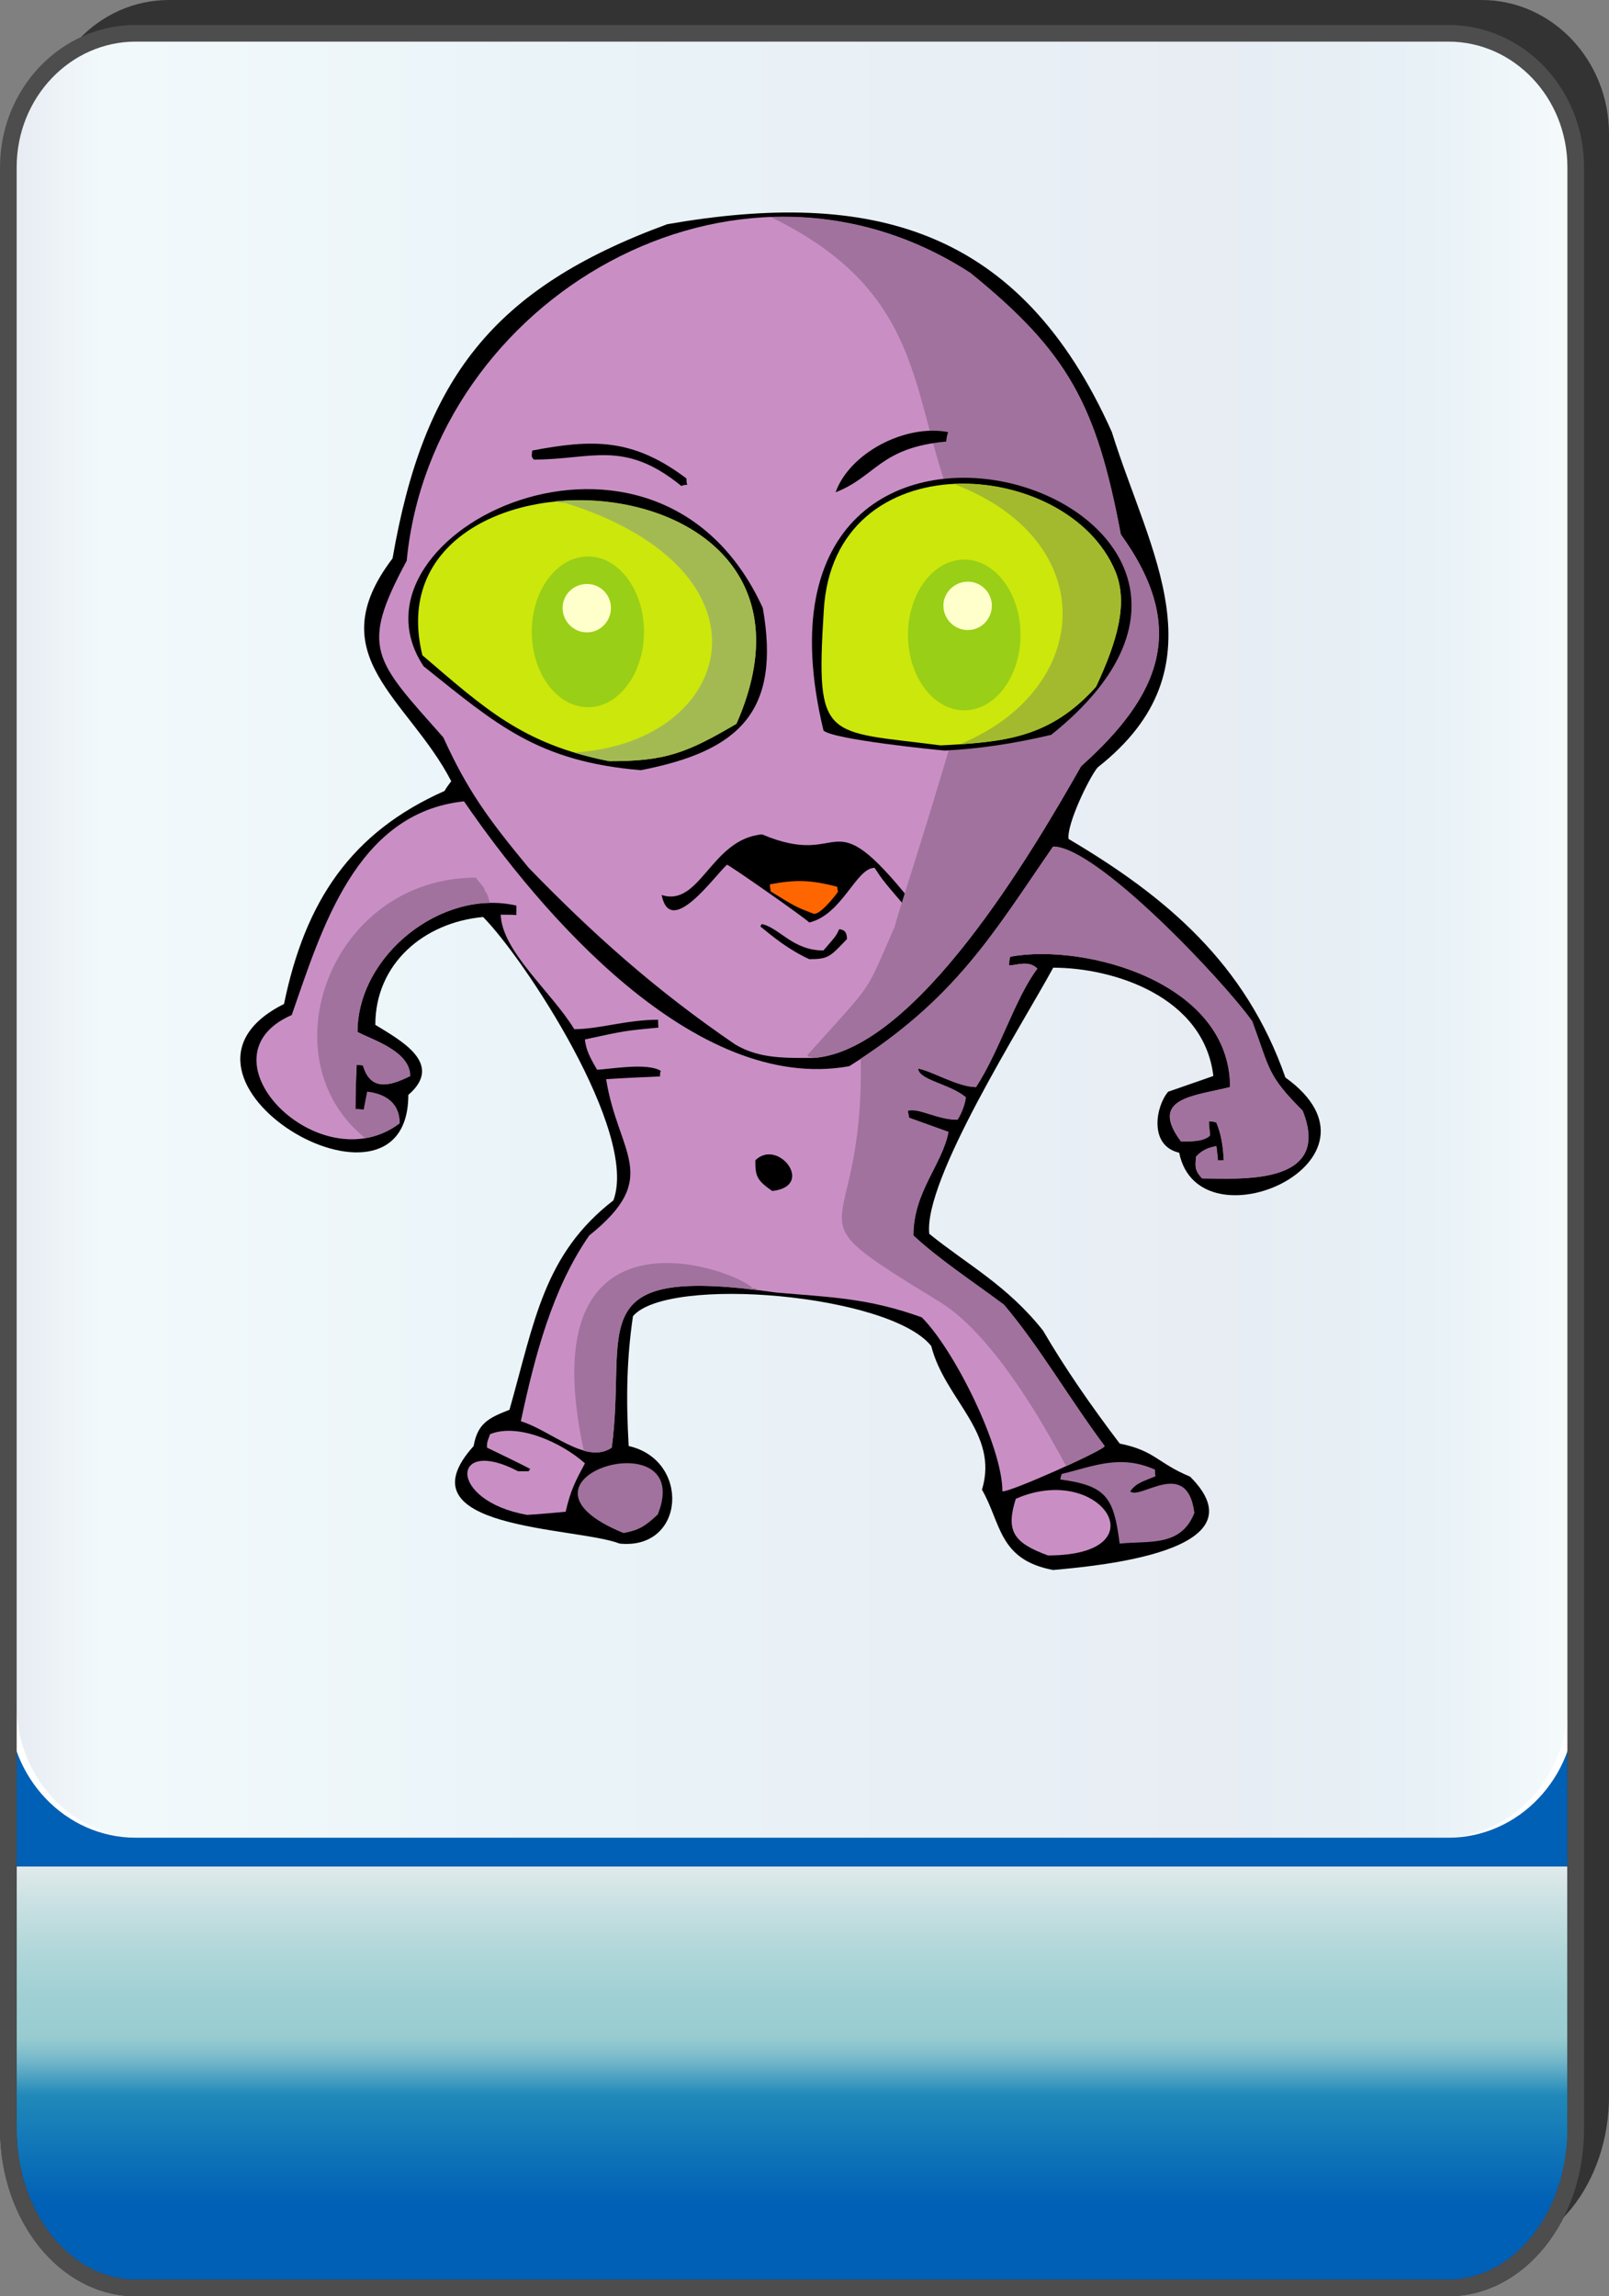 <?xml version="1.0" encoding="utf-8"?>
<!-- Generator: Adobe Illustrator 12.0.0, SVG Export Plug-In . SVG Version: 6.00 Build 51448)  -->
<!DOCTYPE svg PUBLIC "-//W3C//DTD SVG 1.1//EN" "http://www.w3.org/Graphics/SVG/1.1/DTD/svg11.dtd">
<svg  version="1.1"
	 xmlns:x="http://ns.adobe.com/Extensibility/1.0/" xmlns:i="http://ns.adobe.com/AdobeIllustrator/10.0/" xmlns:graph="http://ns.adobe.com/Graphs/1.0/" i:viewOrigin="-0.2363 65" i:rulerOrigin="0 0" i:pageBounds="0 65 45 0"
	 xmlns="http://www.w3.org/2000/svg" xmlns:xlink="http://www.w3.org/1999/xlink" xmlns:a="http://ns.adobe.com/AdobeSVGViewerExtensions/3.0/"
	 width="45.73" height="65.236" viewBox="0 0 45.73 65.236" overflow="visible" enable-background="new 0 0 45.73 65.236"
	 xml:space="preserve">
<rect x="0" y="0" width="45.73" height="65.236" fill="#808080" stroke="none"/>
<g id="图层_1" i:layer="yes" i:dimmedPercent="50" i:rgbTrio="#4F008000FFFF">
	<g>
		<g i:knockout="Off">
			<path fill="#333333" d="M1.182,47.468v12.076c0,2.491,1.621,4.511,3.619,4.511h37.308c2.001,0,3.622-2.02,3.622-4.511l0,0V3.807
				C45.73,1.705,44.106,0,42.108,0H4.801C2.803,0,1.182,1.705,1.182,3.807l0,0v43.652C1.182,47.46,1.182,47.465,1.182,47.468z"/>
			
				<linearGradient id="XMLID_3_" gradientUnits="userSpaceOnUse" x1="-41.702" y1="22.012" x2="-41.702" y2="82.758" gradientTransform="matrix(1 0 0 -1 64.215 87.012)">
				<stop  offset="0.039" style="stop-color:#0060B6"/>
				<stop  offset="0.09" style="stop-color:#2089B9"/>
				<stop  offset="0.099" style="stop-color:#4FA3C2"/>
				<stop  offset="0.107" style="stop-color:#77B9CA"/>
				<stop  offset="0.114" style="stop-color:#8FC7CF"/>
				<stop  offset="0.118" style="stop-color:#98CCD1"/>
				<stop  offset="0.134" style="stop-color:#9ECFD3"/>
				<stop  offset="0.156" style="stop-color:#AFD6D9"/>
				<stop  offset="0.181" style="stop-color:#CBE1E3"/>
				<stop  offset="0.197" style="stop-color:#E1EAEB"/>
				<a:midPointStop  offset="0.039" style="stop-color:#0060B6"/>
				<a:midPointStop  offset="0.5" style="stop-color:#0060B6"/>
				<a:midPointStop  offset="0.09" style="stop-color:#2089B9"/>
				<a:midPointStop  offset="0.5" style="stop-color:#2089B9"/>
				<a:midPointStop  offset="0.099" style="stop-color:#4FA3C2"/>
				<a:midPointStop  offset="0.5" style="stop-color:#4FA3C2"/>
				<a:midPointStop  offset="0.107" style="stop-color:#77B9CA"/>
				<a:midPointStop  offset="0.5" style="stop-color:#77B9CA"/>
				<a:midPointStop  offset="0.114" style="stop-color:#8FC7CF"/>
				<a:midPointStop  offset="0.5" style="stop-color:#8FC7CF"/>
				<a:midPointStop  offset="0.118" style="stop-color:#98CCD1"/>
				<a:midPointStop  offset="0.5" style="stop-color:#98CCD1"/>
				<a:midPointStop  offset="0.134" style="stop-color:#9ECFD3"/>
				<a:midPointStop  offset="0.5" style="stop-color:#9ECFD3"/>
				<a:midPointStop  offset="0.156" style="stop-color:#AFD6D9"/>
				<a:midPointStop  offset="0.5" style="stop-color:#AFD6D9"/>
				<a:midPointStop  offset="0.181" style="stop-color:#CBE1E3"/>
				<a:midPointStop  offset="0.5" style="stop-color:#CBE1E3"/>
				<a:midPointStop  offset="0.197" style="stop-color:#E1EAEB"/>
			</linearGradient>
			<path fill="url(#XMLID_3_)" d="M44.787,60.488c0,2.492-1.624,4.512-3.619,4.512H3.857c-1.998,0-3.619-2.02-3.619-4.512V8.765
				c0-2.49,1.621-4.511,3.619-4.511h37.308c2.001,0,3.619,2.021,3.619,4.511v51.724H44.787z"/>
			<path fill="none" stroke="#333333" stroke-width="0.473" d="M44.787,60.488c0,2.492-1.624,4.512-3.619,4.512H3.857
				c-1.998,0-3.619-2.02-3.619-4.512V8.765c0-2.49,1.621-4.511,3.619-4.511h37.308c2.001,0,3.619,2.021,3.619,4.511v51.724H44.787z"
				/>
			<path fill="#FFFFFF" d="M0.237,4.752c0-2.101,1.623-3.807,3.62-3.807h37.308c2.001,0,3.619,1.705,3.619,3.807v43.651
				c0,2.103-1.621,3.806-3.619,3.806H3.857c-1.999,0-3.62-1.703-3.62-3.807V4.752L0.237,4.752z"/>
			
				<linearGradient id="XMLID_4_" gradientUnits="userSpaceOnUse" x1="2.553" y1="25.232" x2="46.645" y2="25.232" gradientTransform="matrix(-1 0 0 1 47.109 1.345)">
				<stop  offset="0" style="stop-color:#A2D8E0"/>
				<stop  offset="0.09" style="stop-color:#1878AD"/>
				<stop  offset="0.213" style="stop-color:#194D91"/>
				<stop  offset="0.64" style="stop-color:#2B90BD"/>
				<stop  offset="0.944" style="stop-color:#82CBDE"/>
				<stop  offset="1" style="stop-color:#1A478D"/>
				<a:midPointStop  offset="0" style="stop-color:#A2D8E0"/>
				<a:midPointStop  offset="0.5" style="stop-color:#A2D8E0"/>
				<a:midPointStop  offset="0.09" style="stop-color:#1878AD"/>
				<a:midPointStop  offset="0.5" style="stop-color:#1878AD"/>
				<a:midPointStop  offset="0.213" style="stop-color:#194D91"/>
				<a:midPointStop  offset="0.5" style="stop-color:#194D91"/>
				<a:midPointStop  offset="0.64" style="stop-color:#2B90BD"/>
				<a:midPointStop  offset="0.5" style="stop-color:#2B90BD"/>
				<a:midPointStop  offset="0.944" style="stop-color:#82CBDE"/>
				<a:midPointStop  offset="0.5" style="stop-color:#82CBDE"/>
				<a:midPointStop  offset="1" style="stop-color:#1A478D"/>
			</linearGradient>
			<path i:isolated="yes" i:knockout="Off" opacity="0.1" fill="url(#XMLID_4_)" enable-background="new    " d="M0.464,4.752
				c0-2.101,1.602-3.807,3.579-3.807h36.934c1.977,0,3.58,1.705,3.58,3.807v43.651c0,2.103-1.604,3.806-3.58,3.806H4.042
				c-1.975,0-3.577-1.703-3.577-3.807L0.464,4.752L0.464,4.752z"/>
			<path fill="none" stroke="#4D4D4D" stroke-width="0.473" d="M0.237,48.413v12.075C0.237,62.98,1.86,65,3.857,65h37.308
				c2.001,0,3.619-2.02,3.619-4.512V4.752c0-2.102-1.621-3.806-3.619-3.806H3.857c-1.998,0-3.62,1.705-3.62,3.806v43.651
				C0.235,48.406,0.237,48.409,0.237,48.413z"/>
		</g>
		<g>
			<path i:knockout="Off" d="M29.933,44.604c-1.556-0.291-1.475-1.33-2.024-2.281c0.493-1.623-1.051-2.55-1.442-4.082
				c-1.173-1.476-7.481-2.014-8.477-0.849c-0.179,1.206-0.199,2.347-0.122,3.69c1.756,0.391,1.621,2.962-0.257,2.771
				c-1.242-0.48-6.308-0.38-4.15-2.771c0.113-0.64,0.415-0.795,1.019-1.03c0.717-2.526,0.974-4.416,2.953-5.949
				c0.726-1.934-2.538-6.878-3.703-8.051c-1.689,0.155-3.063,1.332-3.063,3.063c0.682,0.425,1.98,1.096,0.938,1.991
				c0,4.07-7.715-0.493-3.533-2.583c0.604-2.931,1.912-4.875,4.562-6.052c0.057-0.098,0.123-0.188,0.191-0.277
				c-1.221-2.36-3.78-3.557-1.668-6.33c0.883-5.1,2.842-7.672,7.807-9.494c5.78-1.007,10.029,0.078,12.636,5.904
				c1.063,3.421,3.21,6.687-0.403,9.528c-0.244,0.29-0.884,1.621-0.827,2.033c2.786,1.645,5.034,3.547,6.163,6.777
				c3.275,2.359-2.46,4.909-3.019,2.137c-0.875-0.202-0.663-1.331-0.313-1.733c0.412-0.146,0.848-0.291,1.284-0.448
				c-0.27-2.259-2.84-3.076-4.551-3.076c-0.896,1.646-3.69,6.028-3.523,7.561c1.075,0.871,2.216,1.464,3.234,2.75
				c0.614,1.051,1.34,2.103,2.179,3.209c1.007,0.203,1.063,0.55,2.001,0.94C35.961,44.089,31.13,44.492,29.933,44.604z"/>
			<path i:knockout="Off" d="M28.377,39.158c-0.379-0.258-0.269-0.381-0.269-0.615c0.125-0.124,0.248-0.223,0.382-0.324
				c0.135,0.013,0.27,0.045,0.403,0.066C29.195,38.935,28.914,39.113,28.377,39.158z"/>
			<path i:knockout="Off" d="M16.413,38.107c-0.325-0.269-0.245-0.313-0.269-0.57c0.09-0.056,0.179-0.112,0.269-0.18
				c0.335,0.09,0.257,0.169,0.335,0.626C16.658,38.073,16.535,38.097,16.413,38.107z"/>
			<path i:knockout="Off" fill="#C98FC5" d="M14.98,43.038c-2.27-0.403-2.168-2.248-0.257-1.24c0.089,0,0.202,0,0.301,0
				c0.013-0.022,0.036-0.056,0.045-0.067c-0.412-0.212-0.814-0.403-1.229-0.604c0-0.146,0-0.146,0.089-0.382
				c0.785-0.322,2.016,0.224,2.696,0.828c-0.269,0.504-0.403,0.75-0.549,1.375C15.696,42.983,15.338,43.018,14.98,43.038z"/>
			<path i:knockout="Off" fill="#A1729D" d="M17.721,43.554c-3.812-1.555,2.081-3.289,0.974-0.527
				C18.336,43.363,18.157,43.475,17.721,43.554z"/>
			<path i:knockout="Off" fill="#C98FC5" d="M29.786,44.19c-0.982-0.358-1.206-0.692-0.916-1.609
				C31.285,41.519,33.032,44.19,29.786,44.19z"/>
			<path i:knockout="Off" fill="#A1729D" d="M31.822,43.854c-0.167-1.309-0.37-1.644-1.687-1.822
				c0.009-0.065,0.021-0.11,0.042-0.157c0.884-0.212,1.657-0.57,2.651-0.122c0,0.067,0,0.122,0.012,0.189
				c-0.347,0.146-0.537,0.18-0.717,0.426c0.269,0.267,1.621-0.984,1.824,0.615C33.558,43.955,32.674,43.766,31.822,43.854z"/>
			<path i:knockout="Off" fill="#C98FC5" d="M28.49,42.368c0-1.265-1.364-4.015-2.293-4.943c-1.556-0.559-2.627-0.57-4.138-0.704
				c-5.635-0.807-4.216,1.006-4.673,4.406c-0.729,0.491-1.756-0.504-2.583-0.749c0.392-1.835,0.893-3.77,1.944-5.278
				c2.081-1.666,0.817-2.314,0.48-4.44c0.504-0.033,1.018-0.057,1.531-0.078c0-0.057,0-0.113,0.024-0.157
				c-0.383-0.246-1.467-0.046-1.812-0.034c-0.236-0.403-0.313-0.581-0.347-0.86c1.141-0.248,1.141-0.248,2.09-0.337
				c-0.009-0.078-0.009-0.144-0.009-0.223c-0.896,0-1.678,0.268-2.383,0.268c-0.647-1.062-2.057-2.213-2.09-3.253
				c0.155,0,0.302,0,0.445,0.011c0-0.09,0-0.179,0-0.269c-2.123-0.491-4.517,1.421-4.517,3.591c0.391,0.213,1.498,0.537,1.498,1.252
				c-0.582,0.291-1.13,0.436-1.342-0.302c-0.067-0.012-0.124-0.012-0.179-0.012c-0.022,0.415-0.034,0.839-0.034,1.254
				c0.079,0,0.146,0,0.235,0.021c0.033-0.179,0.067-0.347,0.1-0.514c0.381,0.045,0.919,0.224,0.919,0.896
				c-2.271,1.71-5.816-1.881-3.065-3.077c0.839-2.393,1.812-5.748,4.897-6.071c2.146,3.13,6.542,8.318,10.949,7.525
				c3.03-1.9,4.105-3.802,5.792-6.24c1.242,0,4.852,3.825,5.658,4.965c0.505,1.363,0.415,1.521,1.433,2.54
				c0.86,2.158-1.836,1.923-2.854,1.923c-0.257-0.258-0.177-0.416-0.177-0.616c0.188-0.202,0.355-0.257,0.579-0.302
				c0.013,0.135,0.036,0.269,0.045,0.412c0.045-0.009,0.102-0.009,0.167-0.009c-0.021-0.415-0.077-0.761-0.212-1.075
				c-0.077-0.022-0.143-0.033-0.212-0.033c0,0.134,0.024,0.269,0.033,0.402c-0.188,0.201-0.692,0.168-0.827,0.168
				c-0.929-1.242,0.391-1.287,1.397-1.543c0-2.974-4.114-4.094-6.249-3.703c-0.024,0.069-0.033,0.157-0.033,0.247
				c0.221,0,0.559-0.157,0.803,0.091c-0.627,0.827-1.071,2.336-1.743,3.365c-0.514,0-1.254-0.458-1.646-0.525
				c0.024,0.334,0.884,0.424,1.355,0.815c-0.012,0.158-0.102,0.427-0.235,0.639c-0.57,0-1.107-0.347-1.409-0.257
				c0,0.065,0.023,0.122,0.032,0.2c0.37,0.135,0.75,0.269,1.12,0.403c-0.18,0.939-0.997,1.699-0.997,2.941
				c0.704,0.659,1.657,1.286,2.573,1.967c0.982,1.152,1.854,2.662,2.863,4.017C31.398,41.193,28.67,42.413,28.49,42.368z"/>
			<path i:knockout="Off" fill="#C98FC5" d="M23.134,30.056c-0.782,0-1.543,0.033-2.236-0.381c-2.281-1.554-4.061-3.154-5.873-5.021
				c-1.149-1.388-1.743-2.203-2.424-3.702c-1.958-2.214-2.395-2.516-1.042-5.021c0.717-7.436,9.348-12.513,16.024-8.174
				c2.773,2.248,3.58,3.747,4.272,7.426c1.923,2.662,1.132,4.562-1.129,6.586C29.374,24.15,26.051,29.832,23.134,30.056z"/>
			<path i:knockout="Off" d="M23,27.25c-0.582-0.269-1.007-0.615-1.389-0.929c0.012-0.024,0.024-0.057,0.045-0.068
				c0.505,0.113,0.875,0.75,1.747,0.75c0.367-0.424,0.367-0.424,0.447-0.604c0.099,0.012,0.221,0.033,0.221,0.281
				C23.591,27.181,23.546,27.25,23,27.25z"/>
			<path i:knockout="Off" d="M23,26.208c-0.09-0.11-2.27-1.632-2.338-1.642c-0.358,0.322-1.609,2.102-1.857,0.86
				c1.096,0.358,1.4-1.588,2.852-1.721c2.415,1.017,1.836-1.096,4.239,1.9c0.2,0.045,0.2,0.045,0.448,0
				c0,0.38-0.235,0.313-0.448,0.346c-0.806-0.939-0.806-0.939-1.039-1.296C24.331,24.655,23.94,25.985,23,26.208z"/>
			<path i:knockout="Off" d="M26.891,26.052c0-0.346,0.179-0.615,0.179-0.861c-0.313-0.267-0.379-0.336-0.424-0.56
				c0.537,0,0.848,0.874,0.469,1.399C27.036,26.03,26.959,26.041,26.891,26.052z"/>
			<path i:knockout="Off" fill="#FF6600" d="M23.102,25.951c-0.493-0.189-0.493-0.189-1.197-0.625
				c-0.013-0.079-0.024-0.134-0.024-0.202c0.729-0.134,1.12-0.134,1.914,0.067c0,0.045,0.012,0.089,0.021,0.145
				C23.749,25.437,23.269,26.052,23.102,25.951z"/>
			<path i:knockout="Off" d="M18.214,21.881c-2.93-0.247-4.094-1.287-6.175-2.952c-2.515-3.78,6.622-8.265,9.641-1.656
				C22.205,20.26,20.964,21.344,18.214,21.881z"/>
			<path i:knockout="Off" fill="#CCE70B" d="M17.317,21.625c-2.46-0.481-3.544-1.499-5.312-3.009
				c-1.565-6.351,12.403-5.938,8.925,1.946C19.488,21.413,18.886,21.625,17.317,21.625z"/>
			<path i:knockout="Off" d="M19.366,13.807c-1.634-1.331-2.541-0.75-4.195-0.75c-0.065-0.079-0.065-0.079-0.045-0.257
				c1.711-0.325,2.863-0.358,4.384,0.794c0,0.056,0,0.123,0.023,0.179C19.465,13.773,19.411,13.785,19.366,13.807z"/>
			<path i:knockout="Off" d="M21.949,33.836c-0.46-0.313-0.481-0.447-0.481-0.872C22.116,32.325,23.179,33.701,21.949,33.836z"/>
			<path i:knockout="Off" fill="#99CF16" d="M16.715,15.809c0.872,0,1.588,0.961,1.588,2.135c0,1.186-0.716,2.148-1.588,2.148
				c-0.884,0-1.601-0.963-1.601-2.148C15.114,16.771,15.831,15.809,16.715,15.809z"/>
			<path i:knockout="Off" fill="#FFFFCC" d="M16.682,16.591c0.38,0,0.681,0.302,0.681,0.682c0,0.381-0.301,0.693-0.681,0.693
				c-0.382,0-0.692-0.312-0.692-0.693C15.989,16.894,16.3,16.591,16.682,16.591z"/>
			<path i:knockout="Off" fill="#A3BA53" d="M17.317,21.625c-0.367-0.069-0.692-0.158-1.006-0.248
				c4.574-0.257,5.951-5.143-0.245-7.089c-0.122,0-0.212-0.01-0.28-0.045c3.287-0.324,7.169,1.733,5.145,6.319
				C19.488,21.413,18.886,21.625,17.317,21.625z"/>
			<path i:knockout="Off" fill="#A1729D" d="M23.134,30.056c-0.068-0.024-0.122-0.033-0.179-0.045v-0.044
				c1.946-2.171,1.598-1.656,2.472-3.635c0.123-0.593,3.455-10.388,2.481-10.388c-2.37-3.658-0.806-7.247-5.992-9.774
				c1.911-0.067,3.857,0.414,5.667,1.587c2.773,2.248,3.58,3.747,4.272,7.426c1.923,2.662,1.132,4.562-1.129,6.586
				C29.374,24.15,26.051,29.832,23.134,30.056z"/>
			<path i:knockout="Off" d="M26.846,21.323c-0.18-0.012-3.187-0.313-3.442-0.57c-2.921-12.167,14.896-6.61,6.473,0.123
				C28.804,21.132,27.786,21.278,26.846,21.323z"/>
			<path i:knockout="Off" fill="#CCE70B" d="M26.735,21.176c-3.288-0.424-3.557-0.089-3.323-3.813
				c0.26-4.875,6.936-4.395,8.288-1.129c0.367,0.895,0.065,1.958-0.549,3.276C29.843,20.964,28.557,21.087,26.735,21.176z"/>
			<path i:knockout="Off" fill="#99CF16" d="M27.407,15.898c0.88,0,1.597,0.961,1.597,2.136c0,1.185-0.717,2.146-1.597,2.146
				c-0.884,0-1.601-0.961-1.601-2.146C25.807,16.86,26.523,15.898,27.407,15.898z"/>
			<path i:knockout="Off" fill="#FFFFCC" d="M27.505,16.525c0.383,0,0.685,0.312,0.685,0.681c0,0.381-0.302,0.694-0.685,0.694
				c-0.379,0-0.692-0.313-0.692-0.694C26.812,16.837,27.126,16.525,27.505,16.525z"/>
			<path i:knockout="Off" fill="#A3BA2E" d="M27.114,13.751c1.878-0.09,3.902,0.839,4.586,2.482
				c0.367,0.895,0.065,1.958-0.549,3.276c-1.174,1.309-2.326,1.532-3.87,1.634C31.062,19.588,31.342,15.362,27.114,13.751z"/>
			<path i:knockout="Off" d="M23.749,13.986c0.392-1.107,1.968-1.946,3.198-1.71c-0.033,0.089-0.045,0.178-0.057,0.268
				C25,12.722,24.901,13.538,23.749,13.986z"/>
			<path i:knockout="Off" fill="#A1729D" d="M24.463,30.077c0.102,5.503-2.281,4.138,2.248,6.912
				c1.678,1.028,3.242,4.036,3.592,4.664c0.592-0.27,1.096-0.526,1.096-0.57c-1.009-1.354-1.881-2.864-2.863-4.017
				c-0.916-0.681-1.869-1.308-2.573-1.967c0-1.242,0.817-2.002,0.997-2.941c-0.37-0.134-0.75-0.269-1.12-0.403
				c-0.009-0.078-0.032-0.134-0.032-0.2c0.302-0.09,0.839,0.257,1.409,0.257c0.134-0.212,0.224-0.481,0.235-0.639
				c-0.472-0.391-1.331-0.481-1.355-0.815c0.392,0.067,1.132,0.525,1.646,0.525c0.672-1.029,1.116-2.538,1.743-3.365
				c-0.244-0.248-0.582-0.091-0.803-0.091c0-0.09,0.009-0.178,0.033-0.247c2.135-0.391,6.249,0.729,6.249,3.703
				c-1.007,0.257-2.326,0.301-1.397,1.543c0.135,0,0.639,0.033,0.827-0.168c-0.009-0.133-0.033-0.268-0.033-0.402
				c0.069,0,0.135,0.011,0.212,0.033c0.135,0.313,0.191,0.66,0.212,1.075c-0.065,0-0.122,0-0.167,0.009
				c-0.009-0.143-0.032-0.277-0.045-0.412c-0.224,0.045-0.391,0.1-0.579,0.302c0,0.2-0.08,0.358,0.177,0.616
				c1.018,0,3.714,0.234,2.854-1.923c-1.018-1.019-0.928-1.177-1.433-2.54c-0.807-1.141-4.416-4.965-5.658-4.965
				C28.312,26.398,27.248,28.244,24.463,30.077z"/>
			<path i:knockout="Off" fill="#A1729D" d="M21.534,36.653c-5.02-0.626-3.712,1.186-4.147,4.474
				c-0.236,0.168-0.517,0.168-0.794,0.09c-1.589-7.303,4.293-5.168,4.798-4.619h0.045h0.032L21.534,36.653z"/>
			<path i:knockout="Off" fill="#A1729D" d="M13.92,25.649c-1.89,0.033-3.758,1.755-3.758,3.668
				c0.391,0.213,1.498,0.537,1.498,1.252c-0.582,0.291-1.13,0.436-1.342-0.302c-0.067-0.012-0.124-0.012-0.179-0.012
				c-0.022,0.415-0.034,0.839-0.034,1.254c0.079,0,0.146,0,0.235,0.021c0.033-0.179,0.067-0.347,0.1-0.514
				c0.381,0.045,0.919,0.224,0.919,0.896c-0.304,0.233-0.64,0.368-0.974,0.424c-2.841-2.26-1.006-7.403,3.152-7.403
				c0,0.078,0.248,0.246,0.248,0.401C13.83,25.335,13.884,25.482,13.92,25.649z"/>
		</g>
	</g>
</g>
</svg>
